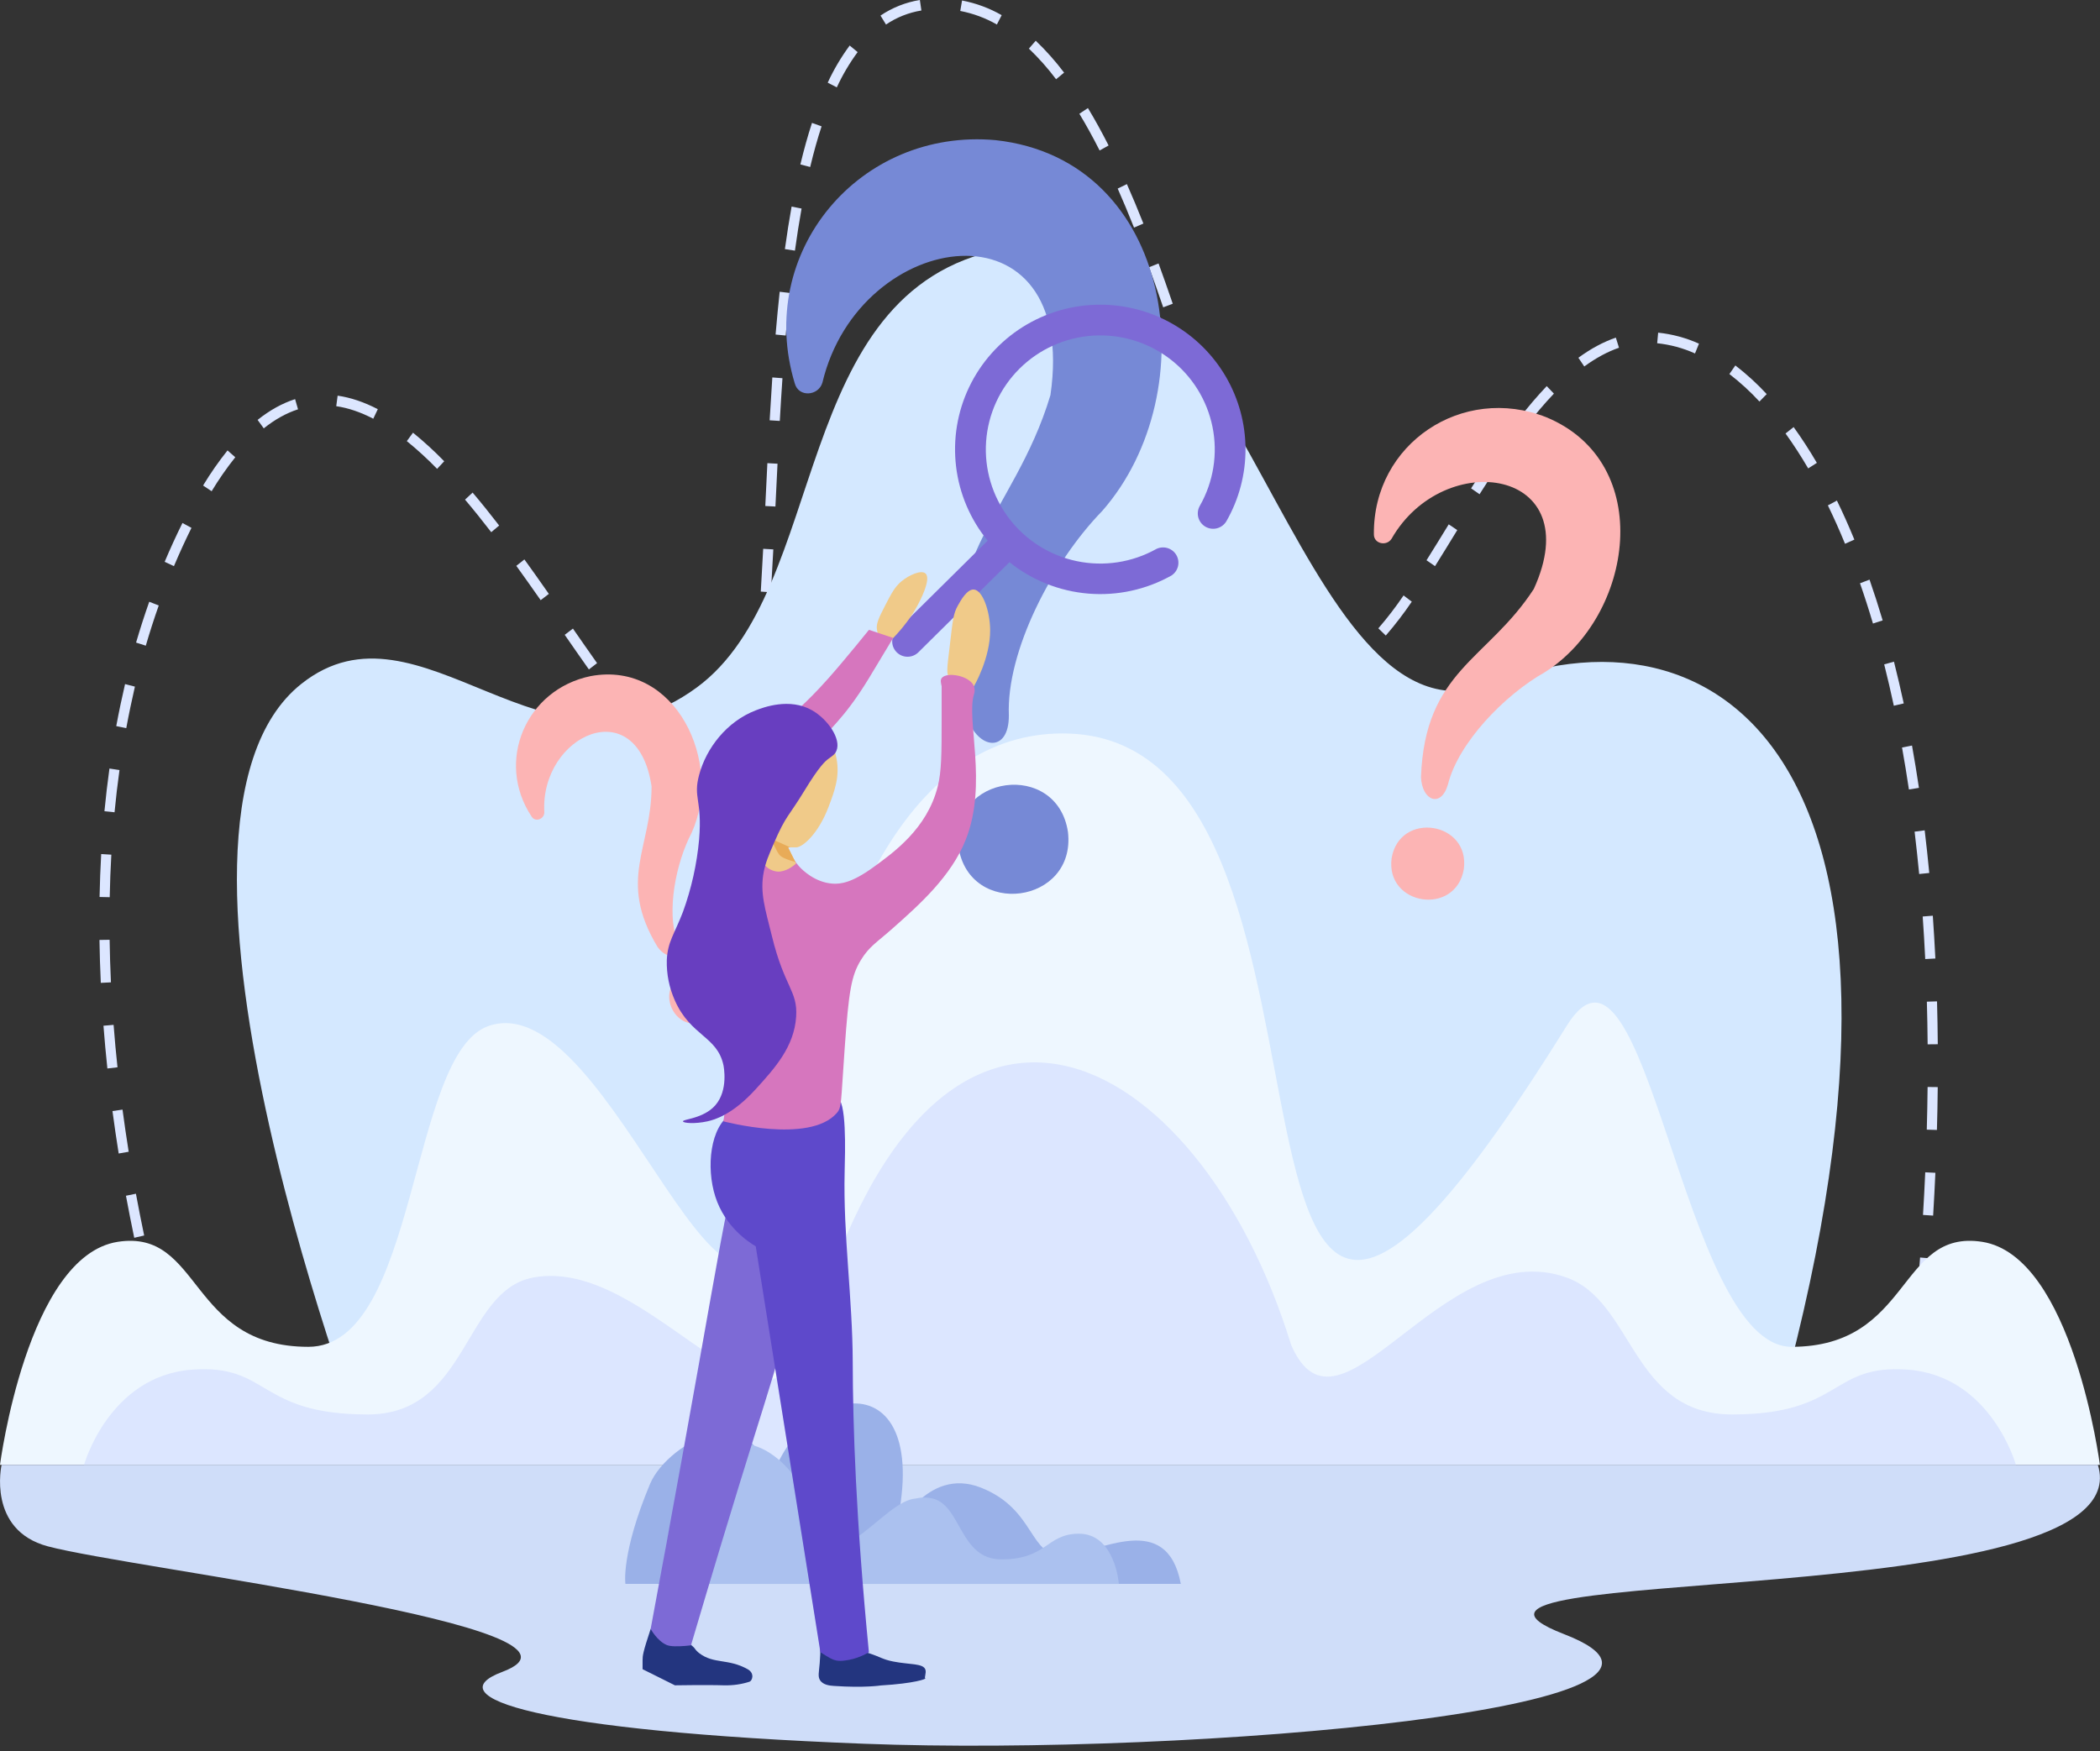 <svg width="211" height="176" viewBox="0 0 211 176" fill="none" xmlns="http://www.w3.org/2000/svg">
<rect x="0" y="0" width="211" height="176" fill="#333333" stroke="none"/>
<path d="M17.802 141.044C17.384 139.706 16.972 138.32 16.576 136.924L17.553 136.619C17.946 138.006 18.357 139.384 18.771 140.712L17.802 141.044ZM192.69 139.316L191.679 139.185C191.847 137.761 192.007 136.326 192.153 134.923L193.167 135.039C193.022 136.448 192.859 137.886 192.69 139.316ZM15.449 132.773C15.092 131.398 14.747 129.989 14.421 128.597L15.411 128.343C15.735 129.726 16.079 131.123 16.434 132.494L15.449 132.773ZM193.584 130.751L192.57 130.652C192.698 129.223 192.818 127.785 192.924 126.378L193.941 126.463C193.834 127.875 193.71 129.319 193.584 130.751ZM13.488 124.396C13.194 122.99 12.914 121.569 12.655 120.172L13.657 119.968C13.914 121.357 14.192 122.77 14.485 124.167L13.488 124.396ZM194.234 122.167L193.216 122.1C193.302 120.671 193.378 119.23 193.441 117.816L194.46 117.866C194.398 119.286 194.32 120.731 194.234 122.167ZM11.925 115.926C11.697 114.504 11.488 113.068 11.301 111.662L12.31 111.514C12.497 112.912 12.704 114.338 12.93 115.75L11.925 115.926ZM194.615 113.56L193.596 113.528C193.635 112.093 193.663 110.651 193.678 109.24L194.697 109.252C194.683 110.67 194.655 112.119 194.615 113.56ZM10.789 107.381C10.637 105.943 10.504 104.498 10.396 103.085L11.413 102.998C11.521 104.402 11.652 105.836 11.806 107.263L10.789 107.381ZM193.682 104.954C193.67 103.518 193.643 102.076 193.604 100.667L194.624 100.636C194.663 102.051 194.689 103.501 194.701 104.944L193.682 104.954ZM10.128 98.777C10.06 97.332 10.016 95.881 9.994 94.464L11.015 94.447C11.035 95.853 11.08 97.296 11.146 98.725L10.128 98.777ZM193.44 96.384C193.37 94.95 193.284 93.511 193.185 92.107L194.201 92.027C194.299 93.44 194.388 94.887 194.459 96.329L193.44 96.384ZM11.024 90.168L10.004 90.146C10.033 88.696 10.088 87.244 10.167 85.831L11.186 85.894C11.106 87.294 11.052 88.732 11.024 90.168ZM192.831 87.838C192.694 86.404 192.536 84.972 192.372 83.581L193.384 83.448C193.553 84.847 193.708 86.29 193.846 87.733L192.831 87.838ZM11.509 81.633L10.494 81.527C10.633 80.083 10.802 78.64 10.996 77.237L12.005 77.39C11.812 78.775 11.646 80.203 11.509 81.633ZM191.801 79.342C191.589 77.918 191.355 76.493 191.109 75.123L192.111 74.927C192.36 76.313 192.595 77.743 192.808 79.179L191.801 79.342ZM71.179 79.192C69.761 78.958 68.737 78.282 67.316 77.116L67.962 76.289C69.205 77.308 70.103 77.919 71.288 78.13L71.179 79.192ZM74.715 76.652L73.806 76.165C74.274 75.209 74.691 73.88 75.034 72.218L76.031 72.446C75.661 74.22 75.231 75.596 74.717 76.65L74.715 76.652ZM64.323 74.051C63.511 73.104 62.642 72.014 61.671 70.719L62.472 70.059C63.432 71.336 64.287 72.409 65.084 73.338L64.323 74.051ZM12.687 73.176L11.681 72.973C11.945 71.547 12.245 70.124 12.565 68.749L13.555 69.005C13.243 70.366 12.947 71.768 12.687 73.176ZM190.285 70.926C189.982 69.516 189.656 68.118 189.316 66.77L190.298 66.497C190.642 67.858 190.97 69.269 191.281 70.693L190.285 70.926ZM76.718 68.147L75.706 68.011C75.864 66.734 76.001 65.34 76.136 63.744L77.152 63.836C77.019 65.447 76.876 66.858 76.718 68.147ZM59.17 67.279C58.342 66.112 57.482 64.867 56.741 63.799L57.566 63.172C58.306 64.239 59.164 65.475 59.991 66.644L59.17 67.279ZM133.841 67.191C133.013 67.18 132.206 66.924 131.524 66.453L132.068 65.549C133.184 66.287 134.281 66.288 135.467 65.701L135.905 66.664C135.267 66.999 134.561 67.18 133.841 67.193V67.191ZM14.649 64.89L13.673 64.579C14.079 63.191 14.523 61.811 14.995 60.477L15.951 60.848C15.486 62.163 15.048 63.523 14.649 64.89ZM139.24 63.872L138.49 63.148C139.399 62.097 140.245 60.992 141.025 59.842L141.851 60.468C141.048 61.653 140.176 62.789 139.24 63.872ZM128.625 63.139C127.876 61.904 127.208 60.622 126.624 59.3L127.547 58.844C128.11 60.122 128.756 61.363 129.48 62.558L128.625 63.139ZM188.189 62.666C187.779 61.282 187.34 59.92 186.886 58.618L187.844 58.252C188.303 59.571 188.747 60.949 189.163 62.349L188.189 62.666ZM54.324 60.316C53.39 58.981 52.613 57.885 51.877 56.867L52.69 56.223C53.43 57.245 54.211 58.346 55.146 59.686L54.324 60.316ZM77.459 59.523L76.441 59.454C76.519 58.203 76.597 56.797 76.682 55.155L77.7 55.213C77.615 56.859 77.537 58.269 77.459 59.523V59.523ZM17.477 56.896L16.544 56.464C17.103 55.136 17.7 53.834 18.333 52.559L19.238 53.05C18.617 54.306 18.03 55.588 17.477 56.896ZM144.184 56.896L143.331 56.306C144.056 55.153 144.805 53.931 145.563 52.696L146.421 53.273C145.665 54.513 144.916 55.736 144.188 56.895L144.184 56.896ZM124.979 55.317C124.517 54.104 124.04 52.781 123.519 51.271L124.479 50.908C124.995 52.406 125.468 53.72 125.926 54.921L124.979 55.317ZM185.382 54.651C184.834 53.314 184.253 52.015 183.658 50.79L184.566 50.306C185.172 51.551 185.762 52.871 186.319 54.23L185.382 54.651ZM49.359 53.485C48.432 52.282 47.572 51.212 46.725 50.213L47.487 49.504C48.345 50.516 49.217 51.599 50.153 52.815L49.359 53.485ZM77.912 50.906L76.893 50.853C76.962 49.426 77.031 48.004 77.103 46.547L78.122 46.603C78.049 48.054 77.981 49.481 77.912 50.906ZM148.661 49.669L147.81 49.079C148.663 47.729 149.424 46.561 150.14 45.509L150.971 46.129C150.262 47.171 149.504 48.332 148.661 49.669ZM21.265 49.367L20.405 48.793C21.146 47.565 21.967 46.387 22.861 45.266L23.64 45.953C22.775 47.038 21.982 48.179 21.265 49.367ZM122.162 47.195C121.694 45.76 121.235 44.325 120.848 43.109L121.815 42.772C122.202 43.985 122.66 45.424 123.127 46.85L122.162 47.195ZM43.92 47.12C42.96 46.132 41.944 45.201 40.875 44.331L41.497 43.485C42.597 44.38 43.644 45.339 44.633 46.355L43.92 47.12ZM181.681 47.075C180.95 45.827 180.184 44.646 179.404 43.565L180.218 42.921C181.018 44.029 181.803 45.239 182.551 46.517L181.681 47.075ZM26.5 43.047L25.883 42.199C27.101 41.226 28.368 40.524 29.65 40.113L29.945 41.135C28.782 41.51 27.622 42.154 26.5 43.05V43.047ZM153.434 42.722L152.641 42.05C153.507 40.921 154.431 39.837 155.409 38.803L156.13 39.558C155.178 40.566 154.278 41.622 153.434 42.722ZM78.353 42.303L77.332 42.241C77.421 40.69 77.508 39.28 77.6 37.932L78.618 38.009C78.526 39.35 78.438 40.756 78.35 42.303H78.353ZM37.505 42.08C36.228 41.417 34.98 40.993 33.785 40.822L33.923 39.764C35.23 39.951 36.587 40.409 37.96 41.123L37.505 42.08ZM176.783 40.354C175.856 39.349 174.845 38.425 173.762 37.591L174.362 36.727C175.491 37.597 176.545 38.561 177.513 39.607L176.783 40.354ZM119.543 39.024C119.036 37.434 118.617 36.14 118.227 34.947L119.192 34.6C119.585 35.796 120.002 37.093 120.51 38.685L119.543 39.024ZM159.18 36.829L158.59 35.954C159.844 35.035 161.111 34.356 162.355 33.932L162.67 34.948C161.531 35.338 160.354 35.972 159.183 36.829H159.18ZM170.308 35.522C169.103 34.979 167.82 34.633 166.507 34.495L166.605 33.432C168.022 33.58 169.407 33.953 170.706 34.537L170.308 35.522ZM78.944 33.72L77.928 33.622C78.055 32.124 78.194 30.675 78.339 29.321L79.353 29.441C79.207 30.792 79.07 32.23 78.944 33.72ZM116.874 30.886C116.383 29.446 115.917 28.13 115.454 26.858L116.407 26.477C116.872 27.754 117.339 29.076 117.834 30.523L116.874 30.886ZM79.872 25.188L78.863 25.035C79.069 23.54 79.295 22.103 79.537 20.762L80.539 20.958C80.301 22.285 80.076 23.707 79.872 25.187V25.188ZM113.943 22.875C113.395 21.495 112.842 20.174 112.301 18.951L113.226 18.502C113.773 19.738 114.331 21.071 114.884 22.464L113.943 22.875ZM81.409 16.784L80.419 16.525C80.775 15.035 81.167 13.63 81.585 12.351L82.549 12.697C82.138 13.944 81.754 15.319 81.405 16.78L81.409 16.784ZM110.486 15.122C109.816 13.799 109.131 12.557 108.45 11.432L109.312 10.861C110.006 12.009 110.705 13.274 111.387 14.621L110.486 15.122ZM84.08 8.78L83.165 8.308C83.772 6.992 84.512 5.741 85.373 4.575L86.173 5.236C85.357 6.343 84.656 7.531 84.08 8.78ZM106.113 7.965C105.286 6.866 104.372 5.837 103.379 4.885L104.067 4.093C105.101 5.084 106.054 6.156 106.916 7.299L106.113 7.965ZM89.02 2.464L88.47 1.565C89.659 0.763 91.008 0.229 92.424 0L92.579 1.055C91.303 1.262 90.088 1.744 89.017 2.468L89.02 2.464ZM100.163 2.464C99.02 1.81 97.777 1.349 96.484 1.101L96.663 0.05C98.063 0.318 99.409 0.816 100.646 1.524L100.163 2.464Z" fill="#DCE6FF"/>
<path d="M37.238 146.819C37.238 146.819 12.397 82.955 30.273 68.733C42.221 59.228 54.886 80.181 70.002 69.097C83.46 59.228 79.181 29.203 100.643 25.052C124.775 20.386 130.088 76.388 149.892 68.733C173.922 59.445 197.825 78.3 177.168 146.941L37.238 146.819Z" fill="#D4E8FF"/>
<path d="M199.155 124.802C190.692 123.489 192.072 135.354 180.008 135.354C168.978 135.354 165.449 90.165 157.423 103.084C116.28 169.303 140.172 74.923 107.45 73.724C92.655 73.182 82.793 89.698 79.159 118.94C73.889 145.377 61.667 98.777 49.089 103.11C41.096 105.86 42.011 135.354 30.981 135.354C18.917 135.354 20.297 123.489 11.834 124.802C2.722 126.216 0 147.217 0 147.217H210.989C210.989 147.217 208.267 126.216 199.155 124.802Z" fill="#EEF7FF"/>
<path d="M191.659 137.645C183.873 137.085 185.144 142.151 174.045 142.151C163.898 142.151 164.176 130.796 157.386 128.383C144.881 123.938 134.571 146.431 129.722 135.143C120.515 105.189 93.658 90.167 81.269 135.143C76.42 146.431 65.083 126.288 53.605 128.383C46.541 129.672 47.093 142.151 36.946 142.151C25.846 142.151 27.118 137.085 19.332 137.645C10.948 138.249 8.444 147.217 8.444 147.217H202.552C202.552 147.217 200.043 138.249 191.659 137.645Z" fill="#DCE6FF"/>
<path d="M0.159 147.217C0.159 147.217 -1.321 153.767 4.81 155.407C13.199 157.649 62.434 163.542 50.473 168.021C43.721 170.549 53.92 173.982 86.808 175.245C119.696 176.508 176.127 171.556 157.15 164.229C138.173 156.902 215.491 162.461 210.786 147.217H0.159Z" fill="#CFDDF9"/>
<path d="M107.304 83.608C108.153 90.859 97.39 92.305 96.295 85.086C95.446 77.834 106.21 76.389 107.304 83.608Z" fill="#7689D6"/>
<path d="M79.856 38.534C75.865 25.344 86.372 12.84 100.042 14.086C118.018 16.063 121.257 39.361 110.75 51.349C105.722 56.506 101.102 65.456 101.366 71.894C101.389 75.707 98.264 75.405 97.123 72.007C93.116 56.267 101.835 52.078 105.545 39.707C108.44 19.704 86.355 22.823 82.63 38.465C82.221 39.807 80.239 39.949 79.856 38.534Z" fill="#7689D6"/>
<path d="M147.079 87.345C146.272 92.1 139.181 91.019 139.826 86.241C140.635 81.487 147.725 82.567 147.079 87.345Z" fill="#FCB4B4"/>
<path d="M138.042 53.685C137.959 44.583 146.939 38.607 155.372 41.933C166.4 46.52 164.132 61.888 155.247 67.54C151.103 69.876 146.514 74.691 145.488 78.822C144.795 81.243 142.872 80.472 142.777 78.106C143.158 67.383 149.457 66.348 154.108 59.195C159.653 47.052 145.076 44.932 139.813 54.155C139.305 54.929 138.023 54.651 138.042 53.685Z" fill="#FCB4B4"/>
<path d="M72.382 99.105C73.782 102.346 69.002 104.508 67.492 101.32C66.091 98.082 70.872 95.917 72.382 99.105Z" fill="#FCB4B4"/>
<path d="M53.414 82.065C49.733 76.517 52.857 69.27 59.355 67.946C67.949 66.362 72.685 76.692 69.491 83.697C67.881 86.783 66.988 91.566 68.006 94.509C68.546 96.269 67.06 96.564 66.058 95.15C62.014 88.423 65.468 85.274 65.468 79.033C64.026 69.374 54.241 73.888 54.692 81.644C54.685 82.322 53.787 82.666 53.414 82.065Z" fill="#FCB4B4"/>
<path d="M118.645 159.177L62.839 159.181C62.839 159.181 62.377 156.168 65.311 149.142C67.117 144.819 76.917 139.613 77.087 150.117C79.668 138.705 94.284 136.008 89.894 154.131C89.935 154.041 93.037 147.319 98.561 149.506C104.123 151.708 103.35 156.526 106.906 156.297C110.462 156.068 117.223 151.703 118.645 159.177Z" fill="#9AB1E8"/>
<path d="M112.419 159.182H66.496C66.496 159.182 66.799 149.439 71.26 146.129C75.617 142.897 80.722 147.46 82.256 153.606C84.263 158.622 88.826 150.831 92.006 150.598C92.566 150.465 93.15 150.465 93.71 150.598C96.611 151.309 96.407 156.715 100.608 156.715C105.204 156.715 105.09 154.199 108.321 154.135C112.047 154.068 112.419 159.182 112.419 159.182Z" fill="#ABC1EF"/>
<path d="M110.549 30.621C107.791 30.619 105.089 31.397 102.756 32.864C100.424 34.332 98.557 36.429 97.372 38.912C96.187 41.395 95.734 44.163 96.064 46.893C96.393 49.623 97.493 52.203 99.236 54.335L90.101 63.374C89.957 63.516 89.843 63.685 89.765 63.872C89.687 64.058 89.646 64.257 89.645 64.459C89.644 64.867 89.805 65.259 90.093 65.548C90.381 65.837 90.773 66.001 91.182 66.002C91.591 66.004 91.984 65.843 92.274 65.556L101.426 56.498C103.692 58.316 106.453 59.415 109.352 59.656C112.251 59.896 115.155 59.266 117.692 57.846C118.024 57.635 118.262 57.304 118.357 56.924C118.452 56.543 118.398 56.14 118.204 55.798C118.011 55.456 117.694 55.2 117.318 55.084C116.942 54.968 116.536 54.999 116.182 55.172C113.757 56.529 110.921 56.964 108.198 56.396C105.476 55.828 103.053 54.296 101.377 52.084C99.7 49.871 98.885 47.128 99.081 44.363C99.278 41.597 100.473 38.996 102.445 37.041C104.417 35.087 107.033 33.91 109.808 33.731C112.583 33.551 115.33 34.38 117.539 36.063C119.749 37.747 121.271 40.172 121.825 42.889C122.379 45.606 121.926 48.431 120.551 50.841C120.349 51.196 120.296 51.616 120.404 52.01C120.512 52.403 120.773 52.738 121.129 52.94C121.485 53.142 121.906 53.195 122.301 53.087C122.696 52.979 123.031 52.719 123.234 52.364C124.497 50.151 125.156 47.647 125.144 45.1C125.133 42.554 124.451 40.055 123.167 37.854C121.882 35.653 120.041 33.826 117.827 32.557C115.613 31.288 113.103 30.62 110.549 30.621Z" fill="#7D6AD6"/>
<path d="M65.376 163.705C64.574 166.128 64.571 166.379 64.564 166.872C64.564 166.905 64.564 166.944 64.564 166.944V167.753L66.19 168.563L67.813 169.373C70.582 169.335 71.959 169.348 72.688 169.373H72.82C73.663 169.391 74.504 169.269 75.307 169.011C75.577 168.92 75.864 168.171 75.121 167.753C73.147 166.651 71.723 167.265 70.246 166.134C70.062 165.993 69.902 165.822 69.773 165.629C69.673 165.516 69.561 165.414 69.44 165.324C68.678 164.751 68.298 164.463 65.376 163.705Z" fill="#23357F"/>
<path d="M82.426 165.348C82.435 165.95 82.413 166.553 82.36 167.154C82.278 168.097 82.171 168.47 82.377 168.829C82.675 169.346 83.39 169.406 83.78 169.433C86.849 169.648 88.495 169.387 88.495 169.387C91.924 169.181 93.09 168.727 92.968 168.67C92.847 168.613 93.091 168.143 92.981 167.799C92.771 167.143 91.371 167.308 89.733 166.977C88.667 166.763 88.514 166.542 87.302 166.144C85.726 165.637 84.082 165.369 82.426 165.348Z" fill="#23357F"/>
<path d="M69.435 165.326C69.435 165.326 71.928 156.86 74.308 149.123C78.238 136.358 79.589 132.968 78.883 130.744C78.816 130.53 78.601 130.234 78.364 129.69C76.842 126.182 78.019 124.447 76.739 123.212C75.635 122.144 74.057 122.771 73.49 121.593C73.126 120.836 73.504 119.974 73.49 119.973C73.23 119.933 71.884 127.766 70.241 136.978C67.802 150.703 65.375 163.706 65.375 163.706C65.375 163.706 66.02 164.911 66.999 165.326C67.742 165.644 70.243 165.255 69.435 165.326Z" fill="#7D6AD6"/>
<path d="M73.495 111.931C76.113 110.388 79.783 113.967 82.431 111.931C83.4 111.185 83.596 110.177 84.055 110.265C85.09 110.465 84.916 115.741 84.867 117.759C84.71 124.146 85.667 130.518 85.68 136.908C85.692 143.177 85.988 152.62 87.303 166.048C87.073 166.185 86.834 166.307 86.587 166.413C86.041 166.656 85.461 166.815 84.867 166.885C84.598 166.926 84.324 166.926 84.055 166.885C83.681 166.817 83.4 166.668 82.431 166.051C80.265 152.451 78.099 138.852 75.933 125.252C75.23 124.837 72.852 123.312 71.872 120.256C70.933 117.328 71.345 113.199 73.495 111.931Z" fill="#5E49CB"/>
<path d="M95.427 68.156C95.068 67.762 95.136 67.331 95.427 64.917C95.742 62.208 95.793 61.671 96.237 60.868C96.526 60.347 97.172 59.181 97.863 59.249C98.756 59.335 99.469 61.459 99.486 63.298C99.513 66.156 97.863 68.961 97.863 68.961C97.863 68.961 96.113 68.912 95.427 68.156Z" fill="#F0CA89"/>
<path d="M88.115 63.301C88.007 62.683 88.313 62.071 88.928 60.87C89.58 59.598 89.917 58.983 90.552 58.442C91.319 57.797 92.552 57.246 92.988 57.632C93.619 58.188 92.376 60.499 92.177 60.87C90.946 63.163 88.931 64.916 88.928 64.92C88.971 64.972 89.023 65.03 89.031 65.023C89.065 64.998 88.273 64.202 88.115 63.301Z" fill="#F0CA89"/>
<path d="M80.4 87.186C80.591 87.385 81.848 88.679 83.649 88.805C84.488 88.865 85.621 88.693 87.71 87.186C89.826 85.657 93.14 83.266 94.208 79.088C94.61 77.515 94.612 75.742 94.613 72.206C94.613 70.051 94.613 68.975 94.613 68.967C94.544 68.632 94.463 68.369 94.613 68.157C95.087 67.485 97.442 67.888 97.862 68.967C97.953 69.23 97.953 69.515 97.862 69.777C97.073 72.305 99.245 78.772 97.05 84.352C95.59 88.062 92.385 90.908 89.739 93.258C88.078 94.736 87.336 95.108 86.49 96.497C85.544 98.061 85.28 99.562 84.867 105.406C84.468 110.965 84.591 111.279 84.054 111.884C81.293 114.994 72.684 112.692 72.684 112.692C72.684 112.692 73.326 108.382 73.495 107.029C74.347 100.199 71.874 98.648 72.684 92.454C73.279 87.893 75.185 84.38 75.12 84.356C75.055 84.333 73.795 88.479 73.495 88.405C73.059 88.297 72.924 78.822 78.369 73.021C79.589 71.721 80.788 70.925 83.242 68.162C85.002 66.175 87.308 63.301 87.308 63.301L89.744 64.109C89.744 64.109 87.802 67.34 87.308 68.157C84.625 72.561 83.118 73.34 81.774 75.333C81.409 75.885 81.087 76.463 80.81 77.064C79.686 79.346 78.21 82.335 79.182 85.166C79.439 85.919 79.854 86.607 80.4 87.186Z" fill="#D676BE"/>
<path d="M83.242 81.112C82.219 83.8 80.651 85.153 79.993 85.161H79.182L79.912 86.626L79.993 86.783C79.835 86.923 79.667 87.05 79.489 87.164C79.155 87.392 78.771 87.539 78.369 87.593C77.752 87.642 77.045 87.31 76.744 86.783C76.403 86.184 76.656 85.471 76.744 85.164C77.375 82.945 75.136 81.043 74.715 78.686C74.129 75.422 76.947 70.994 79.587 70.994C81.716 70.994 83.616 73.876 84.054 76.258C84.395 78.087 83.837 79.533 83.242 81.112Z" fill="#F0CA89"/>
<path d="M79.913 86.627C79.319 86.47 78.638 86.239 78.37 85.973C78.19 85.792 78.029 85.469 77.704 84.827C77.65 84.724 77.491 84.403 77.557 84.356C77.588 84.332 77.648 84.381 77.86 84.475C77.973 84.527 77.988 84.528 78.123 84.584C78.319 84.667 78.784 84.875 79.401 85.166H79.182L79.913 86.627Z" fill="#E8AB58"/>
<path d="M83.243 76.256C82.965 76.457 82.361 76.934 80.806 79.495C79.218 82.111 78.99 81.887 77.749 84.765C77.217 85.999 76.933 86.652 76.745 87.596C76.322 89.715 76.903 91.4 77.558 94.074C78.82 99.256 80.163 99.558 79.994 102.172C79.8 105.207 77.831 107.373 75.934 109.459C73.621 112.004 71.831 112.531 71.06 112.698C69.818 112.97 68.652 112.872 68.624 112.698C68.584 112.463 70.675 112.444 71.873 111.079C73.201 109.558 72.713 107.162 72.685 107.03C72.054 104.129 69.398 104.132 67.811 100.552C67.239 99.277 66.962 97.89 66.998 96.493C67.08 94.634 67.756 93.895 68.624 91.636C69.476 89.286 70.021 86.836 70.247 84.348C70.574 80.332 69.616 80.223 70.247 77.87C70.968 75.177 73.024 72.513 75.928 71.392C76.665 71.107 79.326 70.08 81.608 71.392C83.165 72.285 84.537 74.258 84.044 75.441C83.907 75.801 83.67 75.944 83.243 76.256Z" fill="#683EC0"/>
</svg>
